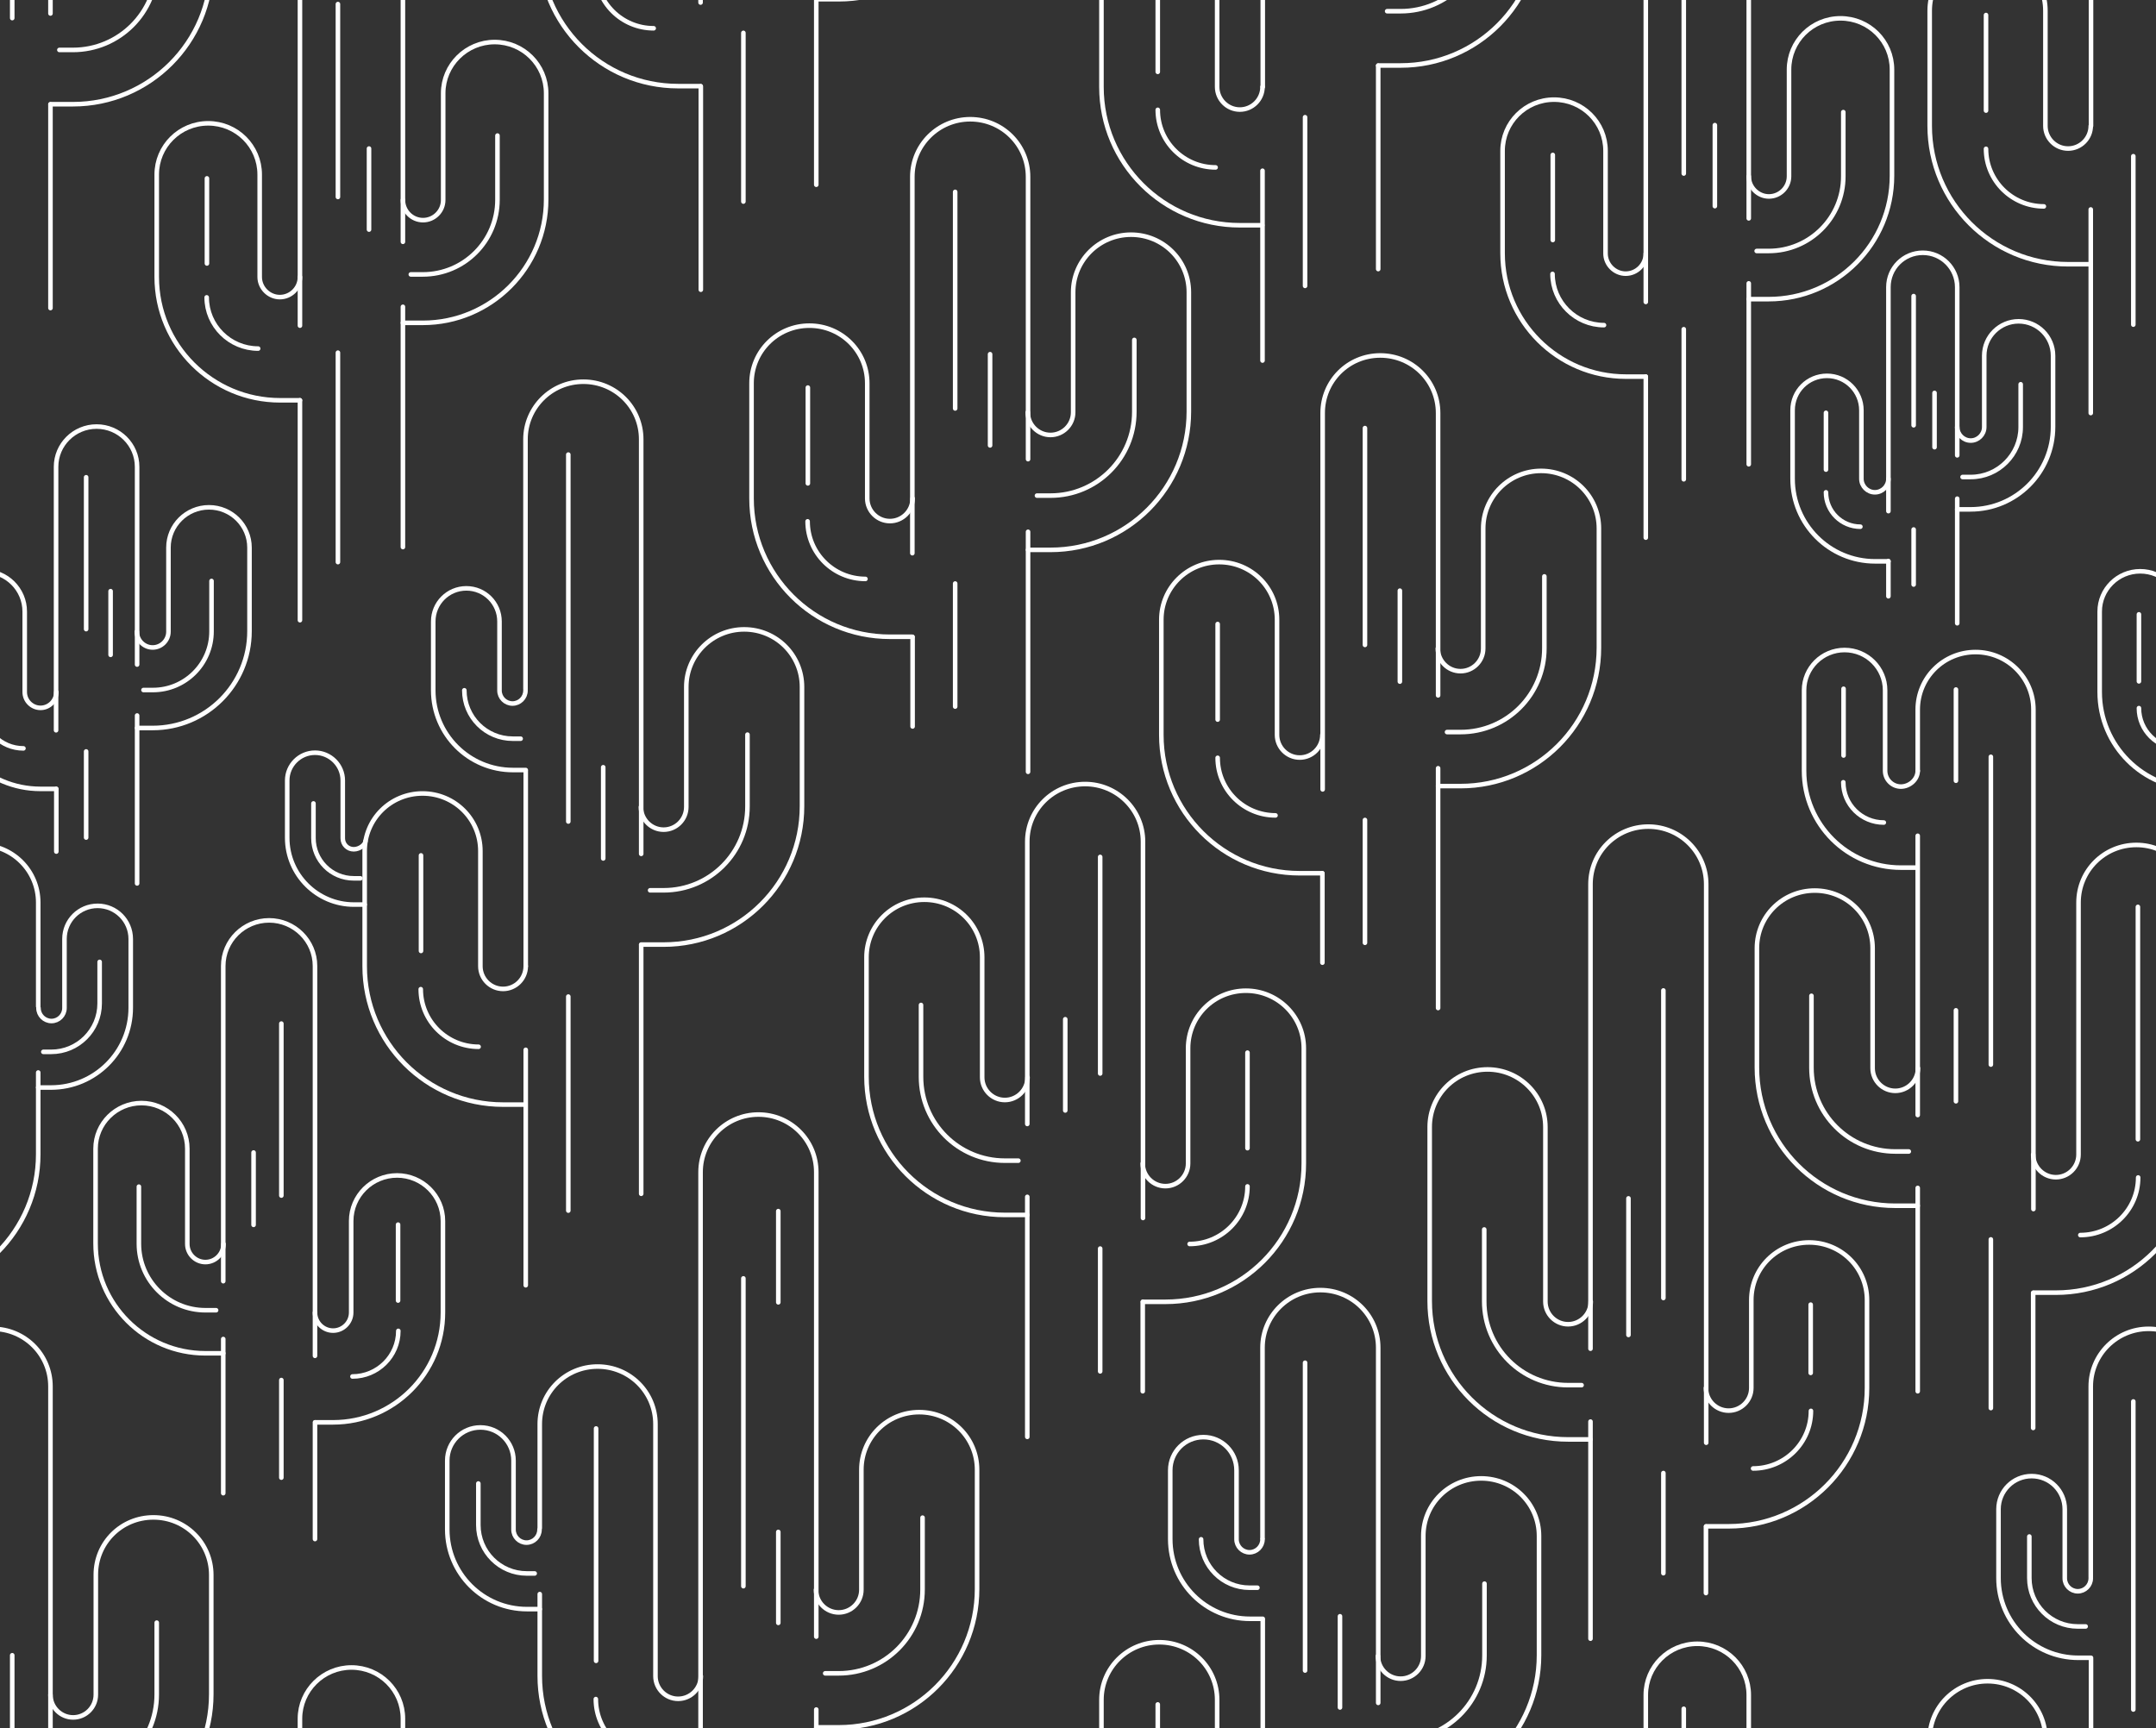<?xml version="1.0" encoding="utf-8"?>
<!-- Generator: Adobe Illustrator 19.1.0, SVG Export Plug-In . SVG Version: 6.00 Build 0)  -->
<svg version="1.1" id="Layer_1" xmlns="http://www.w3.org/2000/svg" xmlns:xlink="http://www.w3.org/1999/xlink" x="0px" y="0px"
	 viewBox="0 0 846 678.3" style="enable-background:new 0 0 846 678.3;" xml:space="preserve">
<rect x="0" y="0" width="846" height="678.3" fill="#333333" stroke="none"/>
<style type="text/css">
	.st0{clip-path:url(#SVGID_2_);}
	.st1{fill:none;stroke:#FFFFFF;stroke-width:1.789;stroke-linecap:round;stroke-linejoin:round;stroke-miterlimit:10;}
</style>
<g>
	<defs>
		<rect id="SVGID_1_" x="0" y="0" width="846" height="678.3"/>
	</defs>
	<clipPath id="SVGID_2_">
		<use xlink:href="#SVGID_1_"  style="overflow:visible;"/>
	</clipPath>
	<g class="st0">
		<g>
			<path class="st1" d="M629.4,127.6c-11.1,0-20.2-9-20.2-20.1"/>
			<path class="st1" d="M686.2,85.7v-98.7c0-11.1-9-20.1-20.2-20.1s-20.2,9-20.2,20.1v131.5"/>
			<path class="st1" d="M686.2,117.4h7.8c26.7,0,48.4-21.7,48.4-48.4l0-41.7c0-11.1-9-20.1-20.2-20.1s-20.2,9-20.2,20.1v41.9
				c0,4.4-3.6,7.9-7.9,7.9s-7.9-3.6-7.9-7.9"/>
			<path class="st1" d="M645.8,99.5c0,4.4-3.6,7.9-7.9,7.9s-7.9-3.6-7.9-7.9V59.2c0-11.1-9-20.1-20.2-20.1s-20.2,9-20.2,20.1v40.2
				c0,26.7,21.7,48.4,48.4,48.4h7.8"/>
			<path class="st1" d="M689.3,98.5h4.7c16.2,0,29.3-13.1,29.3-29.3V44"/>
			<line class="st1" x1="686.2" y1="111.2" x2="686.2" y2="182.2"/>
			<line class="st1" x1="645.8" y1="147.8" x2="645.8" y2="211"/>
			<line class="st1" x1="609.3" y1="60.8" x2="609.3" y2="94.2"/>
			<line class="st1" x1="660.7" y1="-7.7" x2="660.7" y2="68.1"/>
			<line class="st1" x1="672.9" y1="49.1" x2="672.9" y2="80.9"/>
			<line class="st1" x1="660.7" y1="129.2" x2="660.7" y2="188.1"/>
		</g>
		<g>
			<path class="st1" d="M101.3,136.8c-11.1,0-20.2-9-20.2-20.1"/>
			<path class="st1" d="M158.1,94.9V-3.7c0-11.1-9-20.1-20.2-20.1c-11.1,0-20.2,9-20.2,20.1v131.5"/>
			<path class="st1" d="M158.1,126.7h7.8c26.7,0,48.4-21.7,48.4-48.4l0-41.7c0-11.1-9-20.1-20.2-20.1c-11.1,0-20.2,9-20.2,20.1v41.9
				c0,4.4-3.6,7.9-7.9,7.9c-4.4,0-7.9-3.6-7.9-7.9"/>
			<path class="st1" d="M117.7,108.7c0,4.4-3.6,7.9-7.9,7.9s-7.9-3.6-7.9-7.9V68.5c0-11.1-9-20.1-20.2-20.1s-20.2,9-20.2,20.1
				l0,40.2c0,26.7,21.7,48.4,48.4,48.4h7.8"/>
			<path class="st1" d="M161.2,107.7h4.7c16.2,0,29.3-13.1,29.3-29.3V53.2"/>
			<line class="st1" x1="158.1" y1="120.4" x2="158.1" y2="214.7"/>
			<line class="st1" x1="117.7" y1="157.1" x2="117.7" y2="243.4"/>
			<line class="st1" x1="81.2" y1="70" x2="81.2" y2="103.4"/>
			<line class="st1" x1="132.6" y1="1.6" x2="132.6" y2="77.3"/>
			<line class="st1" x1="144.8" y1="58.3" x2="144.8" y2="90.1"/>
			<line class="st1" x1="132.6" y1="138.4" x2="132.6" y2="220.6"/>
		</g>
		<g>
			<path class="st1" d="M802,81c-12.5,0-22.7-10.1-22.7-22.6"/>
			<line class="st1" x1="820.5" y1="-27.2" x2="820.5" y2="49.4"/>
			<path class="st1" d="M865.8,5.3v-139.4c0-12.5-10.1-22.6-22.7-22.6c-12.5,0-22.7,10.1-22.7,22.6v74.8"/>
			<path class="st1" d="M865.8,40.9h8.8c30,0,54.3-24.3,54.3-54.3l0-46.8c0-12.5-10.1-22.6-22.7-22.6s-22.7,10.1-22.7,22.6v47.1
				c0,4.9-4,8.9-8.9,8.9s-8.9-4-8.9-8.9"/>
			<path class="st1" d="M820.4,49.4c0,4.9-4,8.9-8.9,8.9c-4.9,0-8.9-4-8.9-8.9V4.2c0-12.5-10.1-22.6-22.7-22.6
				c-12.5,0-22.7,10.1-22.7,22.6l0,45.2c0,30,24.3,54.3,54.3,54.3h8.8"/>
			<path class="st1" d="M869.3,19.6h5.3c18.2,0,32.9-14.7,32.9-32.9v-28.2"/>
			<path class="st1" d="M820.5-27.6h-5c-17.3,0-31.3-14-31.3-31.3l0-27c0-7.2,5.8-13,13-13c7.2,0,13,5.8,13,13v27.1
				c0,2.8,2.3,5.1,5.1,5.1s5.1-2.3,5.1-5.1"/>
			<path class="st1" d="M818.4-39.9h-3.1c-10.5,0-19-8.5-19-19v-16.3"/>
			<line class="st1" x1="865.8" y1="41" x2="865.8" y2="120.9"/>
			<line class="st1" x1="820.4" y1="82.2" x2="820.4" y2="162.1"/>
			<line class="st1" x1="779.3" y1="5.9" x2="779.3" y2="43.4"/>
			<line class="st1" x1="837.1" y1="-128.2" x2="837.1" y2="-7.4"/>
			<line class="st1" x1="850.8" y1="-28.7" x2="850.8" y2="7.1"/>
			<line class="st1" x1="837.1" y1="61.3" x2="837.1" y2="127.4"/>
		</g>
		<g>
			<path class="st1" d="M-44,81c-12.5,0-22.7-10.1-22.7-22.6"/>
			<line class="st1" x1="-25.5" y1="-27.2" x2="-25.5" y2="49.4"/>
			<path class="st1" d="M19.8,5.3v-139.4c0-12.5-10.1-22.6-22.7-22.6s-22.7,10.1-22.7,22.6v74.8"/>
			<path class="st1" d="M19.8,40.9h8.8c30,0,54.3-24.3,54.3-54.3l0-46.8c0-12.5-10.1-22.6-22.7-22.6S37.6-72.7,37.6-60.2v47.1
				c0,4.9-4,8.9-8.9,8.9s-8.9-4-8.9-8.9"/>
			<path class="st1" d="M-25.6,49.4c0,4.9-4,8.9-8.9,8.9s-8.9-4-8.9-8.9l0-45.2c0-12.5-10.1-22.6-22.7-22.6S-88.7-8.3-88.7,4.2v45.2
				c0,30,24.3,54.3,54.3,54.3h8.8"/>
			<path class="st1" d="M23.3,19.6h5.3c18.2,0,32.9-14.7,32.9-32.9v-28.2"/>
			<path class="st1" d="M-25.5-27.6h-5c-17.3,0-31.3-14-31.3-31.3l0-27c0-7.2,5.8-13,13-13s13,5.8,13,13v27.1c0,2.8,2.3,5.1,5.1,5.1
				s5.1-2.3,5.1-5.1"/>
			<path class="st1" d="M-27.6-39.9h-3.1c-10.5,0-19-8.5-19-19v-16.3"/>
			<line class="st1" x1="19.8" y1="41" x2="19.8" y2="120.9"/>
			<line class="st1" x1="-25.6" y1="82.2" x2="-25.6" y2="162.1"/>
			<line class="st1" x1="-66.7" y1="5.9" x2="-66.7" y2="43.4"/>
			<line class="st1" x1="-8.9" y1="-128.2" x2="-8.9" y2="-7.4"/>
			<line class="st1" x1="4.8" y1="-28.7" x2="4.8" y2="7.1"/>
			<line class="st1" x1="-8.9" y1="61.3" x2="-8.9" y2="127.4"/>
		</g>
		<g>
			<path class="st1" d="M687.9,576.3c12.5,0,22.7-10.1,22.7-22.6"/>
			<path class="st1" d="M624.1,529.3V347c0-12.5,10.1-22.6,22.7-22.6c12.5,0,22.7,10.1,22.7,22.6v219.2"/>
			<path class="st1" d="M624.1,564.9h-8.8c-30,0-54.3-24.3-54.3-54.3l0-68.3c0-12.5,10.1-22.6,22.7-22.6c12.5,0,22.7,10.1,22.7,22.6
				v68.5c0,4.9,4,8.9,8.9,8.9c4.9,0,8.9-4,8.9-8.9"/>
			<path class="st1" d="M669.4,544.7c0,4.9,4,8.9,8.9,8.9s8.9-4,8.9-8.9v-34.5c0-12.5,10.1-22.6,22.7-22.6s22.7,10.1,22.7,22.6v34.5
				c0,30-24.3,54.3-54.3,54.3h-8.8"/>
			<path class="st1" d="M620.6,543.6h-5.3c-18.2,0-32.9-14.7-32.9-32.9v-28.2"/>
			<line class="st1" x1="624.1" y1="557.9" x2="624.1" y2="643.1"/>
			<line class="st1" x1="669.4" y1="599.1" x2="669.4" y2="625.2"/>
			<line class="st1" x1="710.5" y1="512" x2="710.5" y2="538.8"/>
			<line class="st1" x1="652.7" y1="388.7" x2="652.7" y2="509.4"/>
			<line class="st1" x1="639" y1="470.3" x2="639" y2="523.9"/>
			<line class="st1" x1="652.7" y1="578.1" x2="652.7" y2="617.4"/>
		</g>
		<g>
			<path class="st1" d="M466.8,488.2c12.5,0,22.7-10.1,22.7-22.6"/>
			<path class="st1" d="M403.1,441.1V330.3c0-12.5,10.1-22.6,22.7-22.6c12.5,0,22.7,10.1,22.7,22.6V478"/>
			<path class="st1" d="M403.1,476.8h-8.8c-30,0-54.3-24.3-54.3-54.3l0-46.8c0-12.5,10.1-22.6,22.7-22.6s22.7,10.1,22.7,22.6v47.1
				c0,4.9,4,8.9,8.9,8.9c4.9,0,8.9-4,8.9-8.9"/>
			<path class="st1" d="M448.4,456.6c0,4.9,4,8.9,8.9,8.9c4.9,0,8.9-4,8.9-8.9v-45.2c0-12.5,10.1-22.6,22.7-22.6
				c12.5,0,22.7,10.1,22.7,22.6v45.2c0,30-24.3,54.3-54.3,54.3h-8.8"/>
			<path class="st1" d="M399.6,455.5h-5.3c-18.2,0-32.9-14.7-32.9-32.9v-28.2"/>
			<line class="st1" x1="403.1" y1="469.7" x2="403.1" y2="563.9"/>
			<line class="st1" x1="448.4" y1="510.9" x2="448.4" y2="546"/>
			<line class="st1" x1="489.5" y1="413.1" x2="489.5" y2="450.6"/>
			<line class="st1" x1="431.7" y1="336.3" x2="431.7" y2="421.3"/>
			<line class="st1" x1="418" y1="400" x2="418" y2="435.8"/>
			<line class="st1" x1="431.7" y1="490" x2="431.7" y2="538.2"/>
		</g>
		<g>
			<path class="st1" d="M855.2,293.7c-8.8,0-15.9-7.1-15.9-15.8"/>
			<path class="st1" d="M899.8,260.8v-77.6c0-8.7-7.1-15.8-15.9-15.8s-15.9,7.1-15.9,15.8v103.4"/>
			<path class="st1" d="M899.8,285.7h6.1c21,0,38-17,38-38l0-32.8c0-8.7-7.1-15.8-15.9-15.8s-15.9,7.1-15.9,15.8v33
				c0,3.4-2.8,6.2-6.2,6.2c-3.4,0-6.2-2.8-6.2-6.2"/>
			<path class="st1" d="M868.1,271.6c0,3.4-2.8,6.2-6.2,6.2c-3.4,0-6.2-2.8-6.2-6.2v-31.6c0-8.7-7.1-15.8-15.9-15.8
				c-8.8,0-15.9,7.1-15.9,15.8v31.6c0,21,17,38,38,38h6.1"/>
			<path class="st1" d="M902.3,270.8h3.7c12.7,0,23-10.3,23-23V228"/>
			<line class="st1" x1="899.8" y1="280.8" x2="899.8" y2="346.7"/>
			<line class="st1" x1="868.1" y1="309.6" x2="868.1" y2="334.2"/>
			<line class="st1" x1="839.3" y1="241.1" x2="839.3" y2="267.4"/>
			<line class="st1" x1="879.8" y1="187.3" x2="879.8" y2="246.9"/>
			<line class="st1" x1="889.4" y1="232" x2="889.4" y2="257"/>
			<line class="st1" x1="879.8" y1="294.9" x2="879.8" y2="328.7"/>
		</g>
		<g>
			<path class="st1" d="M730,206.7c-7.4,0-13.5-6-13.5-13.5"/>
			<path class="st1" d="M768,178.7v-66c0-7.4-6-13.5-13.5-13.5s-13.5,6-13.5,13.5v87.9"/>
			<path class="st1" d="M768,199.9h5.2c17.9,0,32.4-14.5,32.4-32.4l0-27.9c0-7.4-6-13.5-13.5-13.5c-7.4,0-13.5,6-13.5,13.5v28
				c0,2.9-2.4,5.3-5.3,5.3c-2.9,0-5.3-2.4-5.3-5.3"/>
			<path class="st1" d="M741,187.9c0,2.9-2.4,5.3-5.3,5.3s-5.3-2.4-5.3-5.3V161c0-7.4-6-13.5-13.5-13.5s-13.5,6-13.5,13.5v26.9
				c0,17.9,14.5,32.4,32.4,32.4h5.2"/>
			<path class="st1" d="M770.1,187.2h3.2c10.8,0,19.6-8.8,19.6-19.6v-16.8"/>
			<line class="st1" x1="768" y1="195.7" x2="768" y2="244.6"/>
			<line class="st1" x1="741" y1="220.2" x2="741" y2="234"/>
			<line class="st1" x1="716.5" y1="162" x2="716.5" y2="184.3"/>
			<line class="st1" x1="750.9" y1="116.2" x2="750.9" y2="166.9"/>
			<line class="st1" x1="759.1" y1="154.2" x2="759.1" y2="175.5"/>
			<line class="st1" x1="750.9" y1="207.8" x2="750.9" y2="229.4"/>
		</g>
		<g>
			<path class="st1" d="M138.3,540.2c9.9,0,18-8,18-17.9"/>
			<path class="st1" d="M87.6,502.8V379.1c0-9.9,8.1-17.9,18-17.9s18,8,18,17.9v153"/>
			<path class="st1" d="M87.6,531.1h-7c-23.8,0-43.1-19.3-43.1-43.1l0-37.2c0-9.9,8.1-17.9,18-17.9s18,8,18,17.9v37.4
				c0,3.9,3.2,7.1,7.1,7.1c3.9,0,7.1-3.2,7.1-7.1"/>
			<path class="st1" d="M123.6,515.1c0,3.9,3.2,7.1,7.1,7.1c3.9,0,7.1-3.2,7.1-7.1v-35.9c0-9.9,8.1-17.9,18-17.9c9.9,0,18,8,18,17.9
				v35.9c0,23.8-19.3,43.1-43.1,43.1h-7"/>
			<path class="st1" d="M84.8,514.2h-4.2c-14.4,0-26.1-11.7-26.1-26.1v-22.4"/>
			<line class="st1" x1="87.6" y1="525.5" x2="87.6" y2="586"/>
			<line class="st1" x1="123.6" y1="558.2" x2="123.6" y2="604"/>
			<line class="st1" x1="156.2" y1="480.6" x2="156.2" y2="510.4"/>
			<line class="st1" x1="110.4" y1="401.7" x2="110.4" y2="469.2"/>
			<line class="st1" x1="99.5" y1="452.3" x2="99.5" y2="480.7"/>
			<line class="st1" x1="110.4" y1="541.6" x2="110.4" y2="579.9"/>
		</g>
		<g>
			<path class="st1" d="M339.6,227.2c-12.5,0-22.7-10.1-22.7-22.6"/>
			<path class="st1" d="M403.4,180.2V69.4c0-12.5-10.1-22.6-22.7-22.6c-12.5,0-22.7,10.1-22.7,22.6v147.7"/>
			<path class="st1" d="M403.4,215.8h8.8c30,0,54.3-24.3,54.3-54.3l0-46.8c0-12.5-10.1-22.6-22.7-22.6c-12.5,0-22.7,10.1-22.7,22.6
				v47.1c0,4.9-4,8.9-8.9,8.9s-8.9-4-8.9-8.9"/>
			<path class="st1" d="M358.1,195.6c0,4.9-4,8.9-8.9,8.9c-4.9,0-8.9-4-8.9-8.9l0-45.2c0-12.5-10.1-22.6-22.7-22.6
				s-22.7,10.1-22.7,22.6v45.2c0,30,24.3,54.3,54.3,54.3h8.8"/>
			<path class="st1" d="M406.9,194.5h5.3c18.2,0,32.9-14.7,32.9-32.9v-28.2"/>
			<line class="st1" x1="403.4" y1="208.7" x2="403.4" y2="302.9"/>
			<line class="st1" x1="358.1" y1="250" x2="358.1" y2="285.1"/>
			<line class="st1" x1="317" y1="152.1" x2="317" y2="189.7"/>
			<line class="st1" x1="374.8" y1="75.3" x2="374.8" y2="160.3"/>
			<line class="st1" x1="388.5" y1="139" x2="388.5" y2="174.8"/>
			<line class="st1" x1="374.8" y1="229" x2="374.8" y2="277.3"/>
		</g>
		<g>
			<path class="st1" d="M477,65.7c-12.5,0-22.7-10.1-22.7-22.6"/>
			<line class="st1" x1="495.5" y1="-42.4" x2="495.5" y2="34.1"/>
			<path class="st1" d="M540.8-10v-139.4c0-12.5-10.1-22.6-22.7-22.6c-12.5,0-22.7,10.1-22.7,22.6v74.8"/>
			<path class="st1" d="M540.8,25.7h8.8c30,0,54.3-24.3,54.3-54.3l0-46.8c0-12.5-10.1-22.6-22.7-22.6S558.6-88,558.6-75.5v47.1
				c0,4.9-4,8.9-8.9,8.9s-8.9-4-8.9-8.9"/>
			<path class="st1" d="M495.4,34.1c0,4.9-4,8.9-8.9,8.9s-8.9-4-8.9-8.9v-45.2c0-12.5-10.1-22.6-22.7-22.6
				c-12.5,0-22.7,10.1-22.7,22.6v45.2c0,30,24.3,54.3,54.3,54.3h8.8"/>
			<path class="st1" d="M544.3,4.4h5.3c18.2,0,32.9-14.7,32.9-32.9v-28.2"/>
			<path class="st1" d="M495.5-42.9h-5c-17.3,0-31.3-14-31.3-31.3l0-27c0-7.2,5.8-13,13-13s13,5.8,13,13V-74c0,2.8,2.3,5.1,5.1,5.1
				c2.8,0,5.1-2.3,5.1-5.1"/>
			<path class="st1" d="M493.4-55.1h-3.1c-10.5,0-19-8.5-19-19"/>
			<line class="st1" x1="540.8" y1="25.8" x2="540.8" y2="105.6"/>
			<line class="st1" x1="495.4" y1="67" x2="495.4" y2="141.5"/>
			<line class="st1" x1="454.3" y1="-9.4" x2="454.3" y2="28.2"/>
			<line class="st1" x1="512.1" y1="-143.4" x2="512.1" y2="-22.6"/>
			<line class="st1" x1="525.8" y1="-43.9" x2="525.8" y2="-8.2"/>
			<line class="st1" x1="512.1" y1="46" x2="512.1" y2="112.2"/>
		</g>
		<g>
			<g>
				<path class="st1" d="M256.5,11.1c-12.5,0-22.7-10.1-22.7-22.6"/>
				<path class="st1" d="M320.3-35.9v-182.3c0-12.5-10.1-22.6-22.7-22.6c-12.5,0-22.7,10.1-22.7,22.6V1"/>
				<path class="st1" d="M320.3-0.3h8.8c30,0,54.3-24.3,54.3-54.3l0-46.8c0-12.5-10.1-22.6-22.7-22.6s-22.7,10.1-22.7,22.6v47.1
					c0,4.9-4,8.9-8.9,8.9c-4.9,0-8.9-4-8.9-8.9"/>
				<path class="st1" d="M211.8-52.6v32.1c0,30,24.3,54.3,54.3,54.3h8.8"/>
				<path class="st1" d="M275-20.5c0,4.9-4,8.9-8.9,8.9c-4.9,0-8.9-4-8.9-8.9v-98.9c0-12.5-10.1-22.6-22.7-22.6
					s-22.7,10.1-22.7,22.6v40.8"/>
				<path class="st1" d="M323.8-21.6h5.3c18.2,0,32.9-14.7,32.9-32.9v-28.2"/>
				<line class="st1" x1="320.3" y1="-7.3" x2="320.3" y2="72.5"/>
				<line class="st1" x1="275" y1="33.9" x2="275" y2="113.7"/>
				<line class="st1" x1="233.9" y1="-117.6" x2="233.9" y2="-26.4"/>
				<line class="st1" x1="291.7" y1="-176.6" x2="291.7" y2="-55.7"/>
				<line class="st1" x1="305.4" y1="-77" x2="305.4" y2="-41.3"/>
				<line class="st1" x1="305.4" y1="-202.9" x2="305.4" y2="-167.2"/>
				<line class="st1" x1="291.7" y1="12.9" x2="291.7" y2="79.1"/>
			</g>
			<path class="st1" d="M211.8-46.7h-5c-17.3,0-31.3-14-31.3-31.3l0-27c0-7.2,5.8-13,13-13s13,5.8,13,13v27.1c0,2.8,2.3,5.1,5.1,5.1
				s5.1-2.3,5.1-5.1"/>
			<path class="st1" d="M209.8-60.8h-3.1c-10.5,0-19-8.5-19-19V-96"/>
		</g>
		<g>
			<path class="st1" d="M629.4,805.8c-11.1,0-20.2-9-20.2-20.1"/>
			<path class="st1" d="M686.2,763.9v-98.7c0-11.1-9-20.1-20.2-20.1s-20.2,9-20.2,20.1v131.5"/>
			<path class="st1" d="M686.2,795.7h7.8c26.7,0,48.4-21.7,48.4-48.4l0-41.7c0-11.1-9-20.1-20.2-20.1s-20.2,9-20.2,20.1v41.9
				c0,4.4-3.6,7.9-7.9,7.9s-7.9-3.6-7.9-7.9"/>
			<path class="st1" d="M645.8,777.7c0,4.4-3.6,7.9-7.9,7.9s-7.9-3.6-7.9-7.9v-40.2c0-11.1-9-20.1-20.2-20.1s-20.2,9-20.2,20.1v40.2
				c0,26.7,21.7,48.4,48.4,48.4h7.8"/>
			<path class="st1" d="M689.3,776.7h4.7c16.2,0,29.3-13.1,29.3-29.3v-25.1"/>
			<line class="st1" x1="686.2" y1="789.4" x2="686.2" y2="860.5"/>
			<line class="st1" x1="645.8" y1="826.1" x2="645.8" y2="889.2"/>
			<line class="st1" x1="609.3" y1="739" x2="609.3" y2="772.4"/>
			<line class="st1" x1="660.7" y1="670.6" x2="660.7" y2="746.3"/>
			<line class="st1" x1="672.9" y1="727.3" x2="672.9" y2="759.2"/>
			<line class="st1" x1="660.7" y1="807.4" x2="660.7" y2="866.3"/>
		</g>
		<g>
			<path class="st1" d="M101.3,815.1c-11.1,0-20.2-9-20.2-20.1"/>
			<path class="st1" d="M158.1,773.2v-98.7c0-11.1-9-20.1-20.2-20.1c-11.1,0-20.2,9-20.2,20.1V806"/>
			<path class="st1" d="M158.1,804.9h7.8c26.7,0,48.4-21.7,48.4-48.4l0-41.7c0-11.1-9-20.1-20.2-20.1c-11.1,0-20.2,9-20.2,20.1v41.9
				c0,4.4-3.6,7.9-7.9,7.9c-4.4,0-7.9-3.6-7.9-7.9"/>
			<path class="st1" d="M117.7,786.9c0,4.4-3.6,7.9-7.9,7.9s-7.9-3.6-7.9-7.9v-40.2c0-11.1-9-20.1-20.2-20.1s-20.2,9-20.2,20.1
				l0,40.2c0,26.7,21.7,48.4,48.4,48.4h7.8"/>
			<path class="st1" d="M161.2,785.9h4.7c16.2,0,29.3-13.1,29.3-29.3v-25.1"/>
			<line class="st1" x1="158.1" y1="798.6" x2="158.1" y2="869.7"/>
			<line class="st1" x1="117.7" y1="835.3" x2="117.7" y2="898.4"/>
			<line class="st1" x1="81.2" y1="748.2" x2="81.2" y2="781.6"/>
			<line class="st1" x1="132.6" y1="679.8" x2="132.6" y2="755.5"/>
			<line class="st1" x1="144.8" y1="736.6" x2="144.8" y2="768.4"/>
			<line class="st1" x1="132.6" y1="816.7" x2="132.6" y2="875.6"/>
		</g>
		<g>
			<path class="st1" d="M802,759.2c-12.5,0-22.7-10.1-22.7-22.6"/>
			<line class="st1" x1="820.5" y1="651.1" x2="820.5" y2="727.6"/>
			<path class="st1" d="M865.8,683.5V544.1c0-12.5-10.1-22.6-22.7-22.6c-12.5,0-22.7,10.1-22.7,22.6v74.8"/>
			<path class="st1" d="M865.8,719.2h8.8c30,0,54.3-24.3,54.3-54.3l0-46.8c0-12.5-10.1-22.6-22.7-22.6s-22.7,10.1-22.7,22.6v47.1
				c0,4.9-4,8.9-8.9,8.9s-8.9-4-8.9-8.9"/>
			<path class="st1" d="M820.4,727.6c0,4.9-4,8.9-8.9,8.9c-4.9,0-8.9-4-8.9-8.9v-45.2c0-12.5-10.1-22.6-22.7-22.6
				c-12.5,0-22.7,10.1-22.7,22.6l0,45.2c0,30,24.3,54.3,54.3,54.3h8.8"/>
			<path class="st1" d="M869.3,697.9h5.3c18.2,0,32.9-14.7,32.9-32.9v-28.2"/>
			<path class="st1" d="M820.5,650.6h-5c-17.3,0-31.3-14-31.3-31.3l0-27c0-7.2,5.8-13,13-13c7.2,0,13,5.8,13,13v27.1
				c0,2.8,2.3,5.1,5.1,5.1s5.1-2.3,5.1-5.1"/>
			<path class="st1" d="M818.4,638.3h-3.1c-10.5,0-19-8.5-19-19v-16.3"/>
			<line class="st1" x1="865.8" y1="719.3" x2="865.8" y2="799.1"/>
			<line class="st1" x1="820.4" y1="760.5" x2="820.4" y2="840.3"/>
			<line class="st1" x1="779.3" y1="684.1" x2="779.3" y2="721.7"/>
			<line class="st1" x1="837.1" y1="550" x2="837.1" y2="670.9"/>
			<line class="st1" x1="850.8" y1="649.6" x2="850.8" y2="685.3"/>
			<line class="st1" x1="837.1" y1="739.5" x2="837.1" y2="805.7"/>
		</g>
		<g>
			<path class="st1" d="M-44,759.2c-12.5,0-22.7-10.1-22.7-22.6"/>
			<line class="st1" x1="-25.5" y1="651.1" x2="-25.5" y2="727.6"/>
			<path class="st1" d="M19.8,683.5V544.1c0-12.5-10.1-22.6-22.7-22.6s-22.7,10.1-22.7,22.6v74.8"/>
			<path class="st1" d="M19.8,719.2h8.8c30,0,54.3-24.3,54.3-54.3l0-46.8c0-12.5-10.1-22.6-22.7-22.6S37.6,605.5,37.6,618v47.1
				c0,4.9-4,8.9-8.9,8.9s-8.9-4-8.9-8.9"/>
			<path class="st1" d="M-25.6,727.6c0,4.9-4,8.9-8.9,8.9s-8.9-4-8.9-8.9l0-45.2c0-12.5-10.1-22.6-22.7-22.6s-22.7,10.1-22.7,22.6
				v45.2c0,30,24.3,54.3,54.3,54.3h8.8"/>
			<path class="st1" d="M23.3,697.9h5.3c18.2,0,32.9-14.7,32.9-32.9v-28.2"/>
			<path class="st1" d="M-25.5,650.6h-5c-17.3,0-31.3-14-31.3-31.3l0-27c0-7.2,5.8-13,13-13s13,5.8,13,13v27.1
				c0,2.8,2.3,5.1,5.1,5.1s5.1-2.3,5.1-5.1"/>
			<path class="st1" d="M-27.6,638.3h-3.1c-10.5,0-19-8.5-19-19v-16.3"/>
			<line class="st1" x1="19.8" y1="719.3" x2="19.8" y2="799.1"/>
			<line class="st1" x1="-25.6" y1="760.5" x2="-25.6" y2="840.3"/>
			<line class="st1" x1="-66.7" y1="684.1" x2="-66.7" y2="721.7"/>
			<line class="st1" x1="-8.9" y1="550" x2="-8.9" y2="670.9"/>
			<line class="st1" x1="4.8" y1="649.6" x2="4.8" y2="685.3"/>
			<line class="st1" x1="-8.9" y1="739.5" x2="-8.9" y2="805.7"/>
		</g>
		<g>
			<path class="st1" d="M339.6,905.4c-12.5,0-22.7-10.1-22.7-22.6"/>
			<path class="st1" d="M403.4,858.4V747.6c0-12.5-10.1-22.6-22.7-22.6c-12.5,0-22.7,10.1-22.7,22.6v147.7"/>
			<path class="st1" d="M403.4,894h8.8c30,0,54.3-24.3,54.3-54.3l0-46.8c0-12.5-10.1-22.6-22.7-22.6c-12.5,0-22.7,10.1-22.7,22.6
				v47.1c0,4.9-4,8.9-8.9,8.9s-8.9-4-8.9-8.9"/>
			<path class="st1" d="M358.1,873.8c0,4.9-4,8.9-8.9,8.9c-4.9,0-8.9-4-8.9-8.9l0-45.2c0-12.5-10.1-22.6-22.7-22.6
				s-22.7,10.1-22.7,22.6v45.2c0,30,24.3,54.3,54.3,54.3h8.8"/>
			<path class="st1" d="M406.9,872.7h5.3c18.2,0,32.9-14.7,32.9-32.9v-28.2"/>
			<line class="st1" x1="403.4" y1="887" x2="403.4" y2="981.1"/>
			<line class="st1" x1="358.1" y1="928.2" x2="358.1" y2="963.3"/>
			<line class="st1" x1="317" y1="830.4" x2="317" y2="867.9"/>
			<line class="st1" x1="374.8" y1="753.5" x2="374.8" y2="838.6"/>
			<line class="st1" x1="388.5" y1="817.3" x2="388.5" y2="853"/>
			<line class="st1" x1="374.8" y1="907.2" x2="374.8" y2="955.5"/>
		</g>
		<g>
			<path class="st1" d="M500.5,320c-12.5,0-22.7-10.1-22.7-22.6"/>
			<path class="st1" d="M564.3,272.9V162.1c0-12.5-10.1-22.6-22.7-22.6S519,149.6,519,162.1v147.7"/>
			<path class="st1" d="M564.3,308.5h8.8c30,0,54.3-24.3,54.3-54.3l0-46.8c0-12.5-10.1-22.6-22.7-22.6c-12.5,0-22.7,10.1-22.7,22.6
				v47.1c0,4.9-4,8.9-8.9,8.9s-8.9-4-8.9-8.9"/>
			<path class="st1" d="M518.9,288.4c0,4.9-4,8.9-8.9,8.9c-4.9,0-8.9-4-8.9-8.9v-45.2c0-12.5-10.1-22.6-22.7-22.6
				c-12.5,0-22.7,10.1-22.7,22.6v45.2c0,30,24.3,54.3,54.3,54.3h8.8"/>
			<path class="st1" d="M567.8,287.3h5.3c18.2,0,32.9-14.7,32.9-32.9v-28.2"/>
			<line class="st1" x1="564.3" y1="301.5" x2="564.3" y2="395.6"/>
			<line class="st1" x1="518.9" y1="342.7" x2="518.9" y2="377.8"/>
			<line class="st1" x1="477.8" y1="244.9" x2="477.8" y2="282.4"/>
			<line class="st1" x1="535.6" y1="168" x2="535.6" y2="253.1"/>
			<line class="st1" x1="549.3" y1="231.8" x2="549.3" y2="267.5"/>
			<line class="st1" x1="535.6" y1="321.8" x2="535.6" y2="370"/>
		</g>
		<g>
			<path class="st1" d="M477,743.9c-12.5,0-22.7-10.1-22.7-22.6"/>
			<line class="st1" x1="495.5" y1="635.8" x2="495.5" y2="712.3"/>
			<path class="st1" d="M540.8,668.3V528.9c0-12.5-10.1-22.6-22.7-22.6c-12.5,0-22.7,10.1-22.7,22.6v74.8"/>
			<path class="st1" d="M540.8,703.9h8.8c30,0,54.3-24.3,54.3-54.3l0-46.8c0-12.5-10.1-22.6-22.7-22.6s-22.7,10.1-22.7,22.6v47.1
				c0,4.9-4,8.9-8.9,8.9s-8.9-4-8.9-8.9"/>
			<path class="st1" d="M495.4,712.3c0,4.9-4,8.9-8.9,8.9s-8.9-4-8.9-8.9v-45.2c0-12.5-10.1-22.6-22.7-22.6
				c-12.5,0-22.7,10.1-22.7,22.6v45.2c0,30,24.3,54.3,54.3,54.3h8.8"/>
			<path class="st1" d="M544.3,682.6h5.3c18.2,0,32.9-14.7,32.9-32.9v-28.2"/>
			<path class="st1" d="M495.5,635.3h-5c-17.3,0-31.3-14-31.3-31.3l0-27c0-7.2,5.8-13,13-13s13,5.8,13,13v27.1
				c0,2.8,2.3,5.1,5.1,5.1c2.8,0,5.1-2.3,5.1-5.1"/>
			<path class="st1" d="M493.4,623.1h-3.1c-10.5,0-19-8.5-19-19"/>
			<line class="st1" x1="540.8" y1="704" x2="540.8" y2="783.8"/>
			<line class="st1" x1="495.4" y1="745.2" x2="495.4" y2="819.7"/>
			<line class="st1" x1="454.3" y1="668.9" x2="454.3" y2="706.4"/>
			<line class="st1" x1="512.1" y1="534.8" x2="512.1" y2="655.6"/>
			<line class="st1" x1="525.8" y1="634.3" x2="525.8" y2="670.1"/>
			<line class="st1" x1="512.1" y1="724.3" x2="512.1" y2="790.4"/>
		</g>
		<g>
			<g>
				<path class="st1" d="M256.5,689.4c-12.5,0-22.7-10.1-22.7-22.6"/>
				<path class="st1" d="M320.3,642.3V460c0-12.5-10.1-22.6-22.7-22.6c-12.5,0-22.7,10.1-22.7,22.6v219.3"/>
				<path class="st1" d="M320.3,677.9h8.8c30,0,54.3-24.3,54.3-54.3l0-46.8c0-12.5-10.1-22.6-22.7-22.6s-22.7,10.1-22.7,22.6v47.1
					c0,4.9-4,8.9-8.9,8.9c-4.9,0-8.9-4-8.9-8.9"/>
				<path class="st1" d="M211.8,625.6v32.1c0,30,24.3,54.3,54.3,54.3h8.8"/>
				<path class="st1" d="M275,657.8c0,4.9-4,8.9-8.9,8.9c-4.9,0-8.9-4-8.9-8.9v-98.9c0-12.5-10.1-22.6-22.7-22.6
					s-22.7,10.1-22.7,22.6v40.8"/>
				<path class="st1" d="M323.8,656.7h5.3c18.2,0,32.9-14.7,32.9-32.9v-28.2"/>
				<line class="st1" x1="320.3" y1="670.9" x2="320.3" y2="750.7"/>
				<line class="st1" x1="275" y1="712.1" x2="275" y2="791.9"/>
				<line class="st1" x1="233.9" y1="560.6" x2="233.9" y2="651.8"/>
				<line class="st1" x1="291.7" y1="501.7" x2="291.7" y2="622.5"/>
				<line class="st1" x1="305.4" y1="601.2" x2="305.4" y2="636.9"/>
				<line class="st1" x1="305.4" y1="475.3" x2="305.4" y2="511.1"/>
				<line class="st1" x1="291.7" y1="691.2" x2="291.7" y2="757.3"/>
			</g>
			<path class="st1" d="M211.8,631.5h-5c-17.3,0-31.3-14-31.3-31.3l0-27c0-7.2,5.8-13,13-13s13,5.8,13,13v27.1
				c0,2.8,2.3,5.1,5.1,5.1s5.1-2.3,5.1-5.1"/>
			<path class="st1" d="M209.8,617.5h-3.1c-10.5,0-19-8.5-19-19v-16.3"/>
		</g>
		<g>
			<g>
				<path class="st1" d="M816.3,484.7c12.5,0,22.7-10.1,22.7-22.6"/>
				<path class="st1" d="M752.5,302.6v-24.1c0-12.5,10.1-22.6,22.7-22.6c12.5,0,22.7,10.1,22.7,22.6v196"/>
				<line class="st1" x1="752.5" y1="437.6" x2="752.5" y2="328"/>
				<path class="st1" d="M752.5,473.2h-8.8c-30,0-54.3-24.3-54.3-54.3l0-46.8c0-12.5,10.1-22.6,22.7-22.6s22.7,10.1,22.7,22.6v47.1
					c0,4.9,4,8.9,8.9,8.9s8.9-4,8.9-8.9"/>
				<path class="st1" d="M861,420.9v32.1c0,30-24.3,54.3-54.3,54.3h-8.8"/>
				<path class="st1" d="M797.8,453.1c0,4.9,4,8.9,8.9,8.9c4.9,0,8.9-4,8.9-8.9v-98.9c0-12.5,10.1-22.6,22.7-22.6
					c12.5,0,22.7,10.1,22.7,22.6V395"/>
				<path class="st1" d="M749,451.9h-5.3c-18.2,0-32.9-14.7-32.9-32.9v-28.2"/>
				<line class="st1" x1="752.5" y1="466.2" x2="752.5" y2="546"/>
				<line class="st1" x1="797.8" y1="507.4" x2="797.8" y2="560.4"/>
				<line class="st1" x1="838.9" y1="355.9" x2="838.9" y2="447.1"/>
				<line class="st1" x1="781.2" y1="297" x2="781.2" y2="417.8"/>
				<line class="st1" x1="767.5" y1="396.5" x2="767.5" y2="432.2"/>
				<line class="st1" x1="767.5" y1="270.6" x2="767.5" y2="306.4"/>
				<line class="st1" x1="781.2" y1="486.4" x2="781.2" y2="552.6"/>
			</g>
			<path class="st1" d="M861,426.8h5c17.3,0,31.3-14,31.3-31.3l0-27c0-7.2-5.8-13-13-13c-7.2,0-13,5.8-13,13v27.1
				c0,2.8-2.3,5.1-5.1,5.1c-2.8,0-5.1-2.3-5.1-5.1"/>
			<path class="st1" d="M863,412.8h3.1c10.5,0,19-8.5,19-19v-16.3"/>
		</g>
		<path class="st1" d="M9.2,293.7c-8.8,0-15.9-7.1-15.9-15.8"/>
		<path class="st1" d="M53.8,260.8v-77.6c0-8.7-7.1-15.8-15.9-15.8s-15.9,7.1-15.9,15.8v103.4"/>
		<path class="st1" d="M53.8,285.7h6.1c21,0,38-17,38-38l0-32.8c0-8.7-7.1-15.8-15.9-15.8s-15.9,7.1-15.9,15.8v33
			c0,3.4-2.8,6.2-6.2,6.2s-6.2-2.8-6.2-6.2"/>
		<path class="st1" d="M22.1,271.6c0,3.4-2.8,6.2-6.2,6.2s-6.2-2.8-6.2-6.2l0-31.6c0-8.7-7.1-15.8-15.9-15.8s-15.9,7.1-15.9,15.8
			l0,31.6c0,21,17,38,38,38h6.1"/>
		<path class="st1" d="M56.3,270.8H60c12.7,0,23-10.3,23-23V228"/>
		<g>
			<path class="st1" d="M187.8,410.8c-12.5,0-22.7-10.1-22.7-22.6"/>
			<line class="st1" x1="206.3" y1="302.6" x2="206.3" y2="379.2"/>
			<path class="st1" d="M251.6,335.1V172.4c0-12.5-10.1-22.6-22.7-22.6c-12.5,0-22.7,10.1-22.7,22.6v98"/>
			<path class="st1" d="M251.6,370.7h8.8c30,0,54.3-24.3,54.3-54.3l0-46.8c0-12.5-10.1-22.6-22.7-22.6c-12.5,0-22.7,10.1-22.7,22.6
				v47.1c0,4.9-4,8.9-8.9,8.9c-4.9,0-8.9-4-8.9-8.9"/>
			<path class="st1" d="M206.3,379.2c0,4.9-4,8.9-8.9,8.9c-4.9,0-8.9-4-8.9-8.9V334c0-12.5-10.1-22.6-22.7-22.6
				s-22.7,10.1-22.7,22.6l0,45.2c0,30,24.3,54.3,54.3,54.3h8.8"/>
			<path class="st1" d="M255.1,349.4h5.3c18.2,0,32.9-14.7,32.9-32.9v-28.2"/>
			<path class="st1" d="M206.3,302.2h-5c-17.3,0-31.3-14-31.3-31.3l0-27c0-7.2,5.8-13,13-13s13,5.8,13,13V271c0,2.8,2.3,5.1,5.1,5.1
				s5.1-2.3,5.1-5.1"/>
			<path class="st1" d="M204.3,289.9h-3.1c-10.5,0-19-8.5-19-19"/>
			<line class="st1" x1="251.6" y1="370.8" x2="251.6" y2="468.5"/>
			<line class="st1" x1="206.3" y1="412" x2="206.3" y2="504.4"/>
			<line class="st1" x1="165.2" y1="335.7" x2="165.2" y2="373.2"/>
			<line class="st1" x1="223" y1="178.4" x2="223" y2="322.4"/>
			<line class="st1" x1="236.7" y1="301.1" x2="236.7" y2="336.9"/>
			<line class="st1" x1="223" y1="391.1" x2="223" y2="475.1"/>
			<path class="st1" d="M143.1,355h-4.2c-14.4,0-26.2-11.7-26.2-26.2l0-22.5c0-6,4.9-10.9,10.9-10.9s10.9,4.9,10.9,10.9V329
				c0,2.4,1.9,4.3,4.3,4.3s4.6-1.9,4.6-3.2"/>
			<path class="st1" d="M141.4,344.7h-2.6c-8.8,0-15.8-7.1-15.8-15.8v-13.6"/>
		</g>
		<line class="st1" x1="53.8" y1="280.8" x2="53.8" y2="346.7"/>
		<line class="st1" x1="22.1" y1="309.6" x2="22.1" y2="334.2"/>
		<line class="st1" x1="-6.7" y1="241.1" x2="-6.7" y2="267.4"/>
		<line class="st1" x1="33.8" y1="187.3" x2="33.8" y2="246.9"/>
		<line class="st1" x1="43.4" y1="232" x2="43.4" y2="257"/>
		<line class="st1" x1="33.8" y1="294.9" x2="33.8" y2="328.7"/>
		<g>
			<g>
				<path class="st1" d="M-29.7,484.7c12.5,0,22.7-10.1,22.7-22.6"/>
				<path class="st1" d="M-93.5,437.6V255.3c0-12.5,10.1-22.6,22.7-22.6s22.7,10.1,22.7,22.6v219.3"/>
				<path class="st1" d="M-93.5,473.2h-8.8c-30,0-54.3-24.3-54.3-54.3l0-46.8c0-12.5,10.1-22.6,22.7-22.6s22.7,10.1,22.7,22.6v47.1
					c0,4.9,4,8.9,8.9,8.9c4.9,0,8.9-4,8.9-8.9"/>
				<path class="st1" d="M15,420.9l0,32.1c0,30-24.3,54.3-54.3,54.3h-8.8"/>
				<path class="st1" d="M-48.2,453.1c0,4.9,4,8.9,8.9,8.9s8.9-4,8.9-8.9v-98.9c0-12.5,10.1-22.6,22.7-22.6S15,341.7,15,354.2
					l0,40.8"/>
				<path class="st1" d="M-97,451.9h-5.3c-18.2,0-32.9-14.7-32.9-32.9v-28.2"/>
				<line class="st1" x1="-93.5" y1="466.2" x2="-93.5" y2="546"/>
				<line class="st1" x1="-48.2" y1="507.4" x2="-48.2" y2="560.4"/>
				<line class="st1" x1="-7.1" y1="355.9" x2="-7.1" y2="447.1"/>
				<line class="st1" x1="-64.9" y1="297" x2="-64.9" y2="417.8"/>
				<line class="st1" x1="-78.6" y1="396.5" x2="-78.6" y2="432.2"/>
				<line class="st1" x1="-78.6" y1="270.6" x2="-78.6" y2="306.4"/>
				<line class="st1" x1="-64.9" y1="486.4" x2="-64.9" y2="552.6"/>
			</g>
			<path class="st1" d="M15,426.8h5c17.3,0,31.3-14,31.3-31.3l0-27c0-7.2-5.8-13-13-13s-13,5.8-13,13v27.1c0,2.8-2.3,5.1-5.1,5.1
				s-5.1-2.3-5.1-5.1"/>
			<path class="st1" d="M17,412.8h3.1c10.5,0,19-8.5,19-19v-16.3"/>
		</g>
		<path class="st1" d="M739.2,322.8c-8.8,0-15.9-7.1-15.9-15.8"/>
		<path class="st1" d="M752.5,302.5c0,3.4-3.2,6.2-6.6,6.2c-3.4,0-6.2-2.8-6.2-6.2v-31.6c0-8.7-7.1-15.8-15.9-15.8
			s-15.9,7.1-15.9,15.8v31.6c0,21,17,38,38,38h6.1"/>
		<line class="st1" x1="723.4" y1="270.3" x2="723.4" y2="296.5"/>
	</g>
</g>
</svg>
